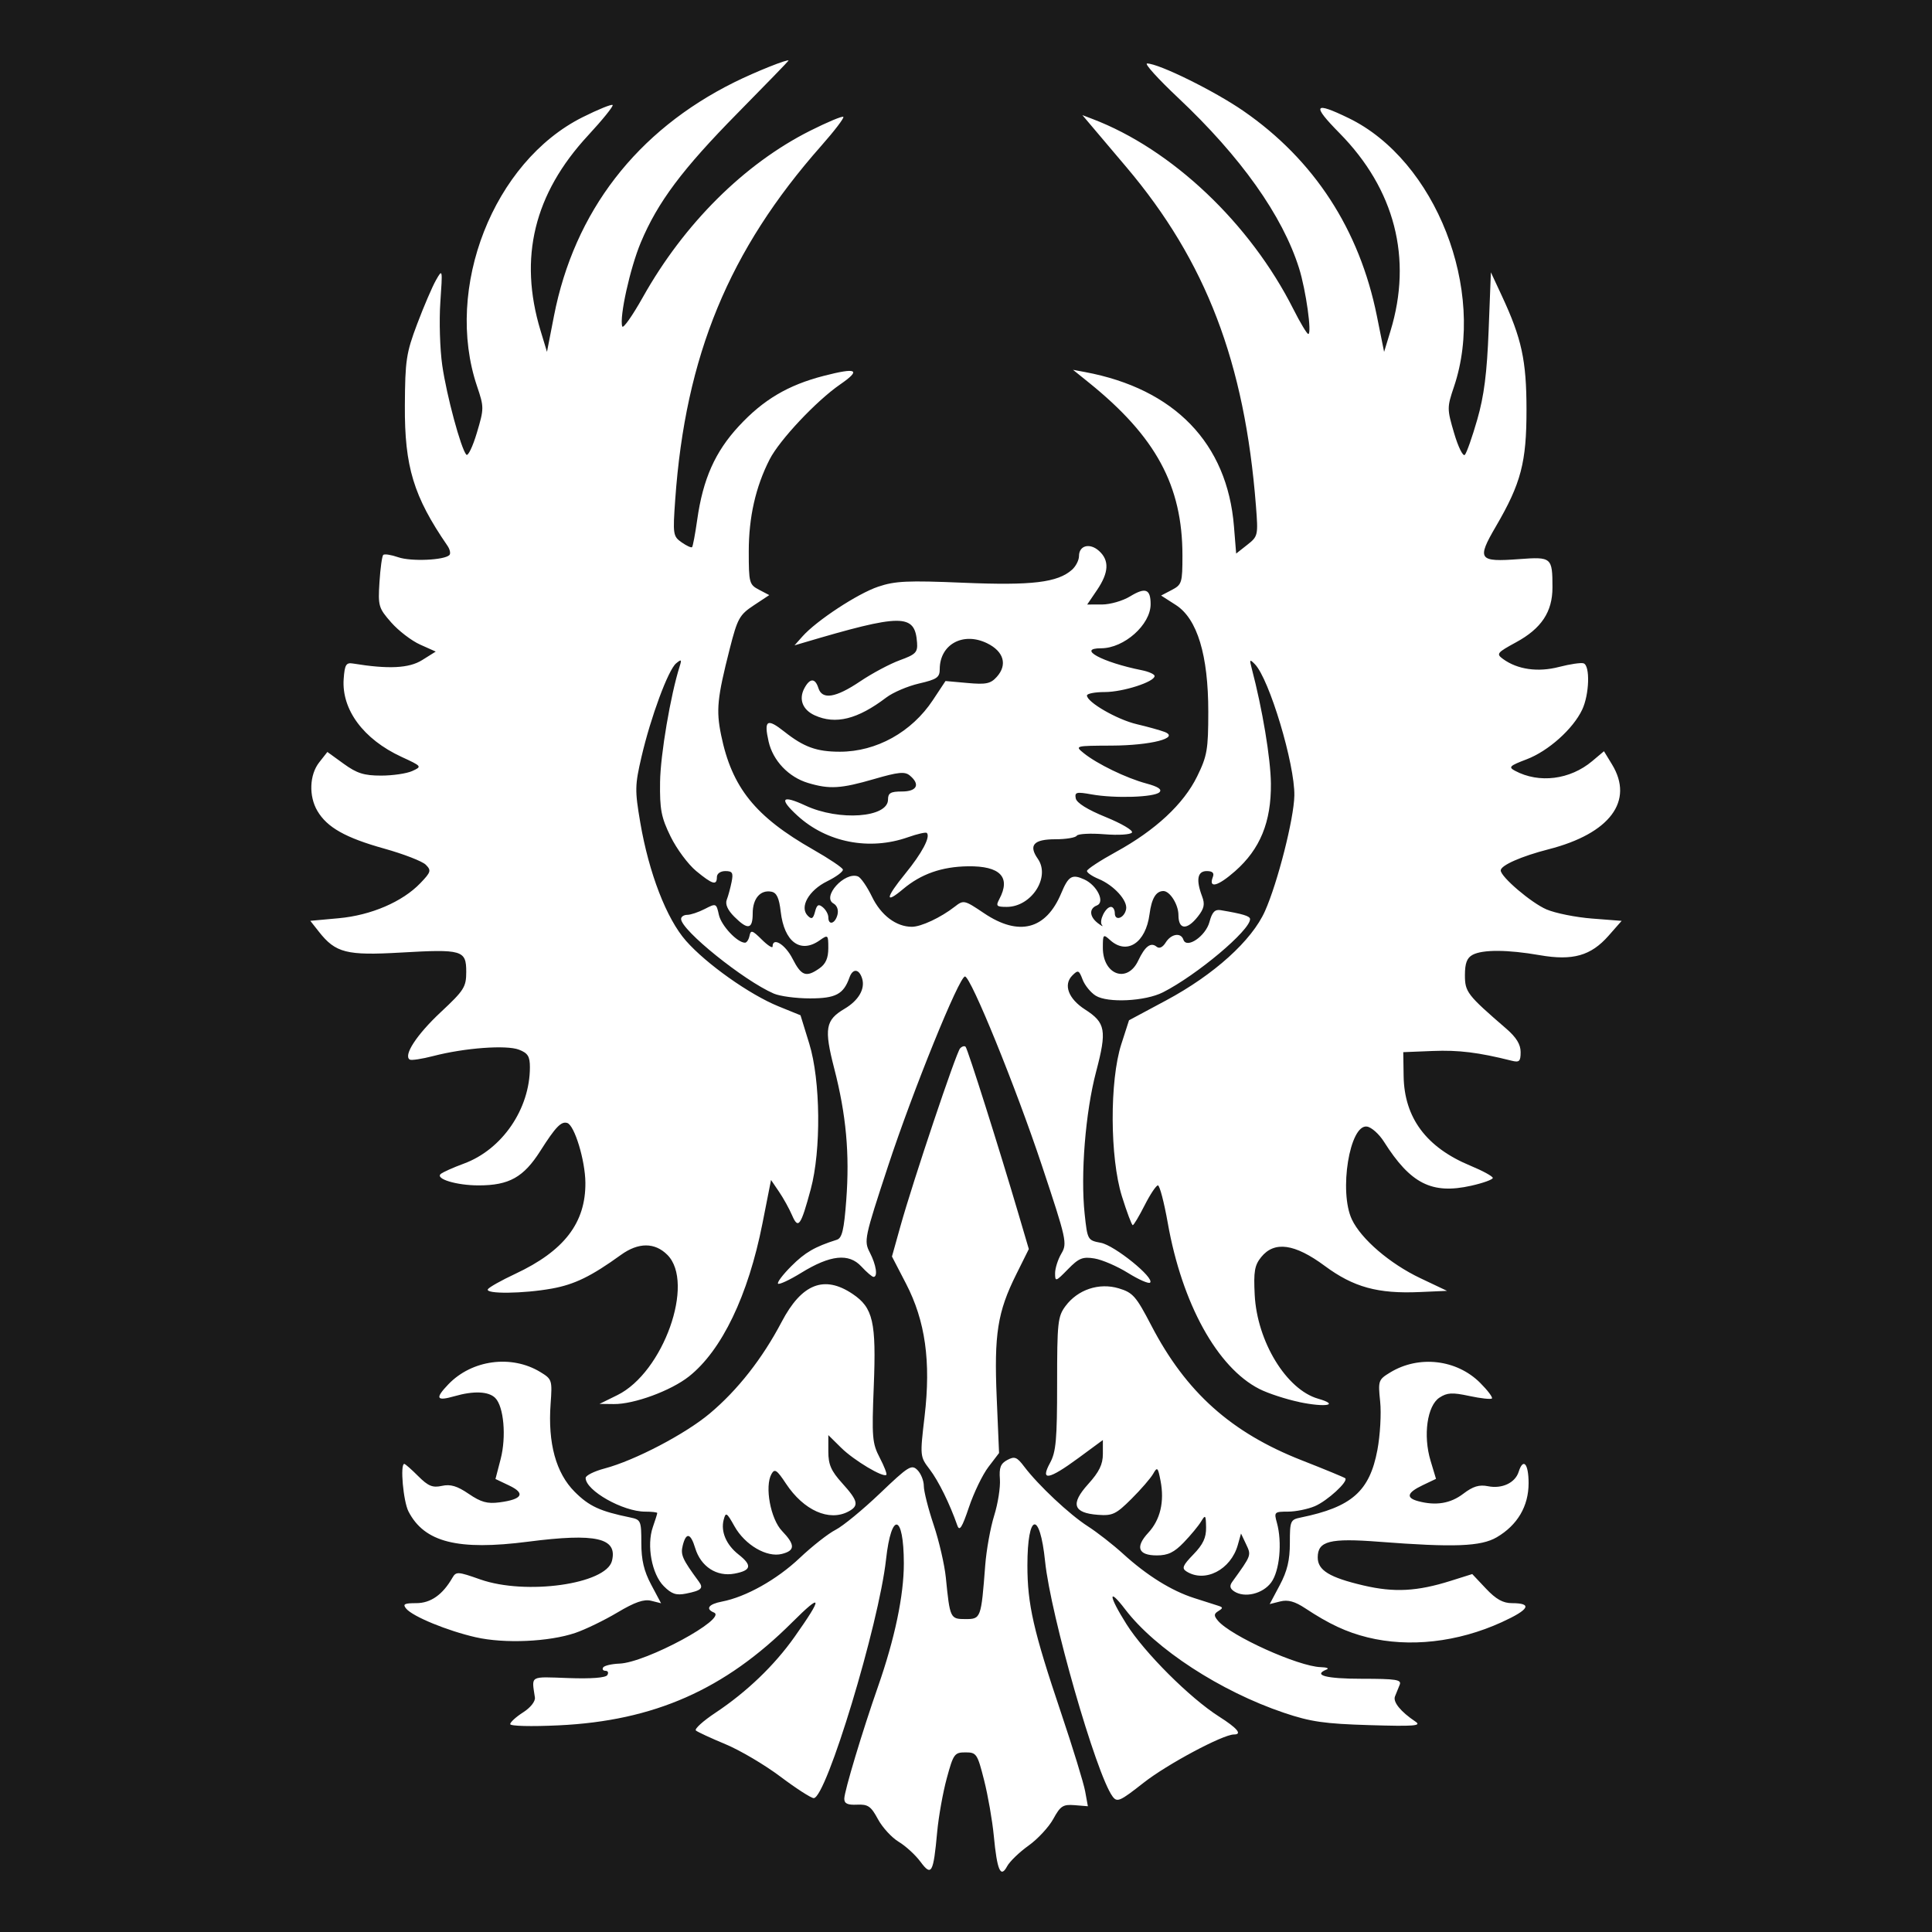 <?xml version="1.0" encoding="UTF-8" standalone="no"?>
<!-- Created with Inkscape (http://www.inkscape.org/) -->

<svg
   xmlns:dc="http://purl.org/dc/elements/1.1/"
   xmlns:cc="http://creativecommons.org/ns#"
   xmlns:rdf="http://www.w3.org/1999/02/22-rdf-syntax-ns#"
   xmlns:svg="http://www.w3.org/2000/svg"
   xmlns="http://www.w3.org/2000/svg"
   xmlns:sodipodi="http://sodipodi.sourceforge.net/DTD/sodipodi-0.dtd"
   xmlns:inkscape="http://www.inkscape.org/namespaces/inkscape"
   width="256mm"
   height="256mm"
   viewBox="0 0 256 256"
   version="1.1"
   id="svg952"
   inkscape:version="0.92.5 (2060ec1f9f, 2020-04-08)"
   sodipodi:docname="bruma.svg">
  <defs
     id="defs946" />
  <sodipodi:namedview
     id="base"
     pagecolor="#ffffff"
     bordercolor="#666666"
     borderopacity="1.0"
     inkscape:pageopacity="0.0"
     inkscape:pageshadow="2"
     inkscape:zoom="1.2179914"
     inkscape:cx="293.95085"
     inkscape:cy="425.54793"
     inkscape:document-units="mm"
     inkscape:current-layer="layer1"
     showgrid="false"
     units="mm"
     inkscape:window-width="3840"
     inkscape:window-height="2056"
     inkscape:window-x="0"
     inkscape:window-y="50"
     inkscape:window-maximized="1"
     showguides="true"
     inkscape:guide-bbox="true" />
  <g
     inkscape:label="Layer 1"
     inkscape:groupmode="layer"
     id="layer1"
     transform="translate(0,-41)">
    <rect
       style="fill:#1a1a1a;fill-opacity:1;stroke:none;stroke-width:0.834;stroke-opacity:1"
       id="rect816"
       width="256"
       height="256"
       x="0"
       y="41" />
    <path
       style="fill:#ffffff;stroke-width:0.527"
       d="m 121.958,287.682 c -0.664,-0.898 -1.96,-2.084 -2.881,-2.637 -0.921,-0.553 -2.157,-1.903 -2.748,-3 -0.921,-1.711 -1.314,-1.984 -2.768,-1.917 -1.256,0.058 -1.693,-0.147 -1.688,-0.791 0.006,-0.989 2.404,-8.961 4.462,-14.839 2.229,-6.365 3.433,-12.105 3.428,-16.343 -0.008,-6.58 -1.649,-6.947 -2.358,-0.527 -0.951,8.615 -7.924,31.632 -9.582,31.632 -0.347,0 -2.333,-1.28 -4.412,-2.844 -2.079,-1.564 -5.357,-3.499 -7.284,-4.3 -1.927,-0.801 -3.689,-1.617 -3.917,-1.814 -0.228,-0.197 0.943,-1.259 2.602,-2.36 4.117,-2.734 7.791,-6.257 10.461,-10.033 3.805,-5.381 3.716,-5.956 -0.3,-1.948 -8.938,8.919 -18.307,13.056 -30.932,13.656 -3.685,0.175 -6.449,0.104 -6.438,-0.165 0.012,-0.26 0.782,-0.959 1.713,-1.555 0.986,-0.631 1.638,-1.456 1.561,-1.977 -0.435,-2.949 -0.774,-2.753 4.426,-2.568 3.049,0.108 4.95,-0.037 5.171,-0.395 0.193,-0.312 0.085,-0.567 -0.239,-0.567 -0.324,0 -0.467,-0.198 -0.317,-0.441 0.15,-0.243 1.123,-0.473 2.161,-0.512 3.527,-0.133 14.377,-5.999 12.522,-6.769 -1.164,-0.484 -0.706,-1.114 1.054,-1.45 3.167,-0.604 7.28,-2.909 10.307,-5.774 1.653,-1.564 3.795,-3.247 4.762,-3.738 0.966,-0.492 3.61,-2.665 5.876,-4.829 3.781,-3.612 4.189,-3.866 4.965,-3.09 0.465,0.465 0.846,1.417 0.846,2.115 0,0.698 0.587,3.017 1.304,5.153 0.717,2.136 1.444,5.285 1.615,6.996 0.54,5.399 0.58,5.485 2.603,5.485 2.043,0 2.074,-0.085 2.614,-7.128 0.156,-2.036 0.691,-5.001 1.188,-6.59 0.497,-1.589 0.838,-3.76 0.757,-4.825 -0.116,-1.526 0.092,-2.064 0.978,-2.538 0.972,-0.52 1.277,-0.401 2.246,0.882 1.859,2.461 5.999,6.346 8.412,7.894 1.249,0.801 3.357,2.445 4.684,3.654 3.153,2.871 6.41,4.9 9.405,5.859 1.329,0.426 2.766,0.885 3.193,1.021 0.661,0.21 0.666,0.315 0.034,0.706 -0.604,0.374 -0.618,0.608 -0.072,1.266 1.676,2.019 10.66,6.082 13.641,6.168 0.791,0.023 1.141,0.161 0.779,0.308 -1.883,0.76 -0.093,1.232 4.669,1.232 4.527,0 5.28,0.119 5.008,0.791 -0.176,0.435 -0.457,1.128 -0.624,1.541 -0.3,0.739 0.75,2.031 2.723,3.351 0.836,0.56 -0.204,0.638 -6.109,0.46 -5.97,-0.18 -7.796,-0.443 -11.327,-1.635 -8.407,-2.837 -17.032,-8.454 -21.028,-13.693 -2.329,-3.053 -2.223,-1.825 0.17,1.963 2.386,3.778 8.414,9.791 12.265,12.235 2.416,1.533 3.108,2.368 1.962,2.368 -1.461,0 -8.852,3.949 -11.954,6.387 -3.175,2.495 -3.525,2.648 -4.138,1.81 -2.169,-2.967 -8.192,-23.967 -8.928,-31.13 -0.699,-6.808 -2.343,-6.438 -2.344,0.527 -3.4e-4,5.169 0.795,8.655 4.449,19.506 1.562,4.639 3.003,9.329 3.202,10.422 l 0.362,1.987 -1.753,-0.142 c -1.541,-0.125 -1.884,0.096 -2.828,1.822 -0.591,1.08 -2.071,2.674 -3.288,3.542 -1.217,0.868 -2.491,2.098 -2.831,2.734 -0.864,1.615 -1.327,0.56 -1.764,-4.022 -0.193,-2.03 -0.772,-5.351 -1.286,-7.381 -0.89,-3.514 -1.008,-3.69 -2.474,-3.69 -1.448,0 -1.596,0.204 -2.472,3.427 -0.513,1.885 -1.085,5.087 -1.272,7.117 -0.505,5.491 -0.751,5.927 -2.219,3.941 z M 63.051,257.949 c -3.764,-0.858 -8.357,-2.745 -9.224,-3.79 -0.501,-0.603 -0.266,-0.733 1.325,-0.733 1.911,0 3.493,-1.107 4.785,-3.349 0.496,-0.86 0.716,-0.848 3.69,0.201 6.037,2.128 16.687,0.632 17.461,-2.454 0.764,-3.046 -2.106,-3.703 -11.1,-2.544 -9.318,1.202 -13.748,0.085 -15.858,-3.996 -0.694,-1.342 -1.135,-6.311 -0.56,-6.311 0.123,0 0.954,0.73 1.846,1.623 1.322,1.322 1.904,1.562 3.139,1.29 1.14,-0.25 2.023,0.012 3.557,1.059 1.62,1.105 2.462,1.337 4.082,1.124 3.018,-0.397 3.474,-1.182 1.291,-2.223 l -1.831,-0.873 0.683,-2.632 c 0.773,-2.981 0.421,-6.97 -0.716,-8.107 -0.877,-0.877 -2.846,-0.963 -5.389,-0.233 -2.419,0.694 -2.623,0.307 -0.826,-1.569 3.117,-3.254 8.365,-3.958 12.185,-1.635 1.558,0.948 1.596,1.065 1.367,4.233 -0.376,5.201 0.709,9.159 3.192,11.642 1.918,1.918 3.343,2.575 7.38,3.404 1.382,0.284 1.45,0.442 1.45,3.372 0,2.26 0.346,3.726 1.307,5.533 l 1.307,2.458 -1.312,-0.329 c -0.958,-0.241 -2.166,0.179 -4.476,1.556 -1.74,1.037 -4.252,2.254 -5.581,2.705 -3.483,1.182 -9.382,1.441 -13.173,0.576 z m 118.143,0.008 c -2.781,-0.687 -5.087,-1.764 -8.238,-3.847 -1.387,-0.917 -2.296,-1.167 -3.313,-0.912 l -1.402,0.352 1.336,-2.513 c 0.99,-1.862 1.336,-3.309 1.336,-5.587 0,-2.931 0.068,-3.089 1.45,-3.372 6.748,-1.385 9.115,-3.472 10.148,-8.946 0.366,-1.939 0.531,-4.822 0.368,-6.406 -0.288,-2.786 -0.244,-2.913 1.337,-3.874 3.791,-2.306 8.804,-1.725 11.909,1.38 0.999,0.999 1.7,1.931 1.559,2.072 -0.141,0.141 -1.487,-0.006 -2.989,-0.329 -2.267,-0.486 -2.941,-0.449 -3.958,0.217 -1.631,1.068 -2.189,5.012 -1.183,8.355 l 0.725,2.409 -1.774,0.846 c -2.065,0.985 -2.255,1.666 -0.588,2.112 2.343,0.628 4.279,0.31 5.971,-0.981 1.293,-0.986 2.11,-1.235 3.28,-1.001 1.857,0.371 3.597,-0.444 4.06,-1.903 0.607,-1.912 1.318,-1.1 1.318,1.503 0,3.051 -1.475,5.556 -4.219,7.164 -2.09,1.225 -5.66,1.361 -15.578,0.596 -6.551,-0.506 -8.144,-0.099 -8.144,2.078 0,1.704 1.557,2.656 6.069,3.713 4.067,0.952 7.101,0.791 11.56,-0.615 l 2.846,-0.897 1.818,1.928 c 1.326,1.406 2.257,1.928 3.438,1.928 2.777,0 2.32,0.848 -1.362,2.528 -5.814,2.652 -12.23,3.375 -17.78,2.003 z m -93.237,-6.778 c -1.591,-1.591 -2.298,-5.406 -1.453,-7.832 0.322,-0.922 0.585,-1.76 0.585,-1.862 0,-0.102 -0.719,-0.185 -1.599,-0.185 -2.949,0 -7.891,-2.796 -7.891,-4.464 0,-0.324 1.127,-0.888 2.504,-1.253 4.01,-1.062 10.69,-4.556 13.958,-7.3 3.686,-3.096 6.961,-7.271 9.514,-12.131 2.656,-5.055 5.637,-6.228 9.399,-3.698 2.718,1.828 3.147,3.698 2.805,12.239 -0.27,6.754 -0.203,7.557 0.787,9.454 0.596,1.14 0.991,2.165 0.878,2.277 -0.407,0.407 -4.3,-1.923 -5.974,-3.575 l -1.713,-1.691 v 2.17 c 0,1.739 0.366,2.575 1.845,4.212 2.112,2.338 2.253,2.977 0.825,3.741 -2.552,1.366 -5.93,-0.138 -8.277,-3.685 -1.22,-1.844 -1.504,-2.032 -1.927,-1.276 -0.92,1.643 -0.121,5.953 1.396,7.537 1.765,1.843 1.759,2.602 -0.025,3.05 -1.996,0.501 -4.885,-1.19 -6.273,-3.67 -1.026,-1.835 -1.155,-1.913 -1.429,-0.866 -0.411,1.57 0.337,3.324 1.963,4.603 1.847,1.453 1.706,2.121 -0.535,2.541 -2.352,0.441 -4.462,-0.93 -5.202,-3.382 -0.607,-2.011 -1.204,-2.137 -1.652,-0.349 -0.31,1.237 -0.058,1.804 2.138,4.79 0.649,0.883 0.33,1.181 -1.698,1.586 -1.308,0.262 -1.906,0.062 -2.951,-0.983 z m 75.576,0.686 c -0.561,-0.367 -0.637,-0.731 -0.264,-1.25 2.573,-3.571 2.548,-3.504 1.847,-4.987 l -0.675,-1.428 -0.427,1.519 c -0.924,3.285 -4.354,5.052 -6.802,3.505 -0.653,-0.413 -0.498,-0.792 0.923,-2.258 1.279,-1.319 1.7,-2.219 1.676,-3.582 -0.028,-1.644 -0.092,-1.72 -0.659,-0.778 -0.345,0.573 -1.375,1.818 -2.289,2.768 -1.278,1.328 -2.102,1.726 -3.575,1.726 -2.479,0 -2.896,-1.102 -1.137,-2.999 1.596,-1.721 2.162,-4.117 1.627,-6.886 -0.348,-1.803 -0.435,-1.884 -0.981,-0.923 -0.33,0.58 -1.625,2.075 -2.879,3.323 -2.04,2.03 -2.505,2.252 -4.427,2.109 -3.299,-0.246 -3.681,-1.439 -1.302,-4.072 1.462,-1.618 1.946,-2.613 1.946,-3.997 v -1.843 l -3.221,2.371 c -3.963,2.917 -5.122,3.119 -3.778,0.658 0.791,-1.447 0.936,-3.078 0.936,-10.501 0,-8.113 0.085,-8.902 1.111,-10.28 1.631,-2.191 4.45,-3.128 7.059,-2.346 1.871,0.561 2.291,1.041 4.319,4.938 4.593,8.828 10.571,14.181 19.933,17.85 3.045,1.193 5.635,2.263 5.757,2.377 0.44,0.411 -2.369,2.991 -4.027,3.698 -0.933,0.398 -2.539,0.723 -3.569,0.723 -1.789,0 -1.854,0.064 -1.467,1.45 0.73,2.611 0.366,6.433 -0.756,7.943 -1.12,1.507 -3.515,2.079 -4.901,1.172 z m -36.68,-8.727 c -1.009,-2.888 -2.497,-5.908 -3.665,-7.439 -1.294,-1.697 -1.298,-1.732 -0.673,-7.054 0.85,-7.247 0.096,-12.614 -2.466,-17.559 l -1.861,-3.591 1.133,-4.053 c 1.663,-5.95 7.369,-22.952 7.894,-23.524 0.248,-0.271 0.577,-0.367 0.73,-0.214 0.278,0.278 4.455,13.484 7.019,22.19 l 1.359,4.614 -1.675,3.367 c -2.473,4.969 -2.939,7.918 -2.58,16.34 l 0.311,7.318 -1.407,1.844 c -0.774,1.014 -1.934,3.412 -2.579,5.327 -0.908,2.699 -1.254,3.247 -1.538,2.436 z m 45.32,-16.358 c -1.772,-0.37 -4.161,-1.151 -5.308,-1.737 -5.57,-2.841 -10.235,-11.297 -12.128,-21.982 -0.486,-2.745 -1.075,-4.991 -1.307,-4.991 -0.233,0 -1.024,1.186 -1.759,2.636 -0.735,1.45 -1.444,2.636 -1.575,2.636 -0.132,0 -0.778,-1.72 -1.436,-3.822 -1.599,-5.108 -1.639,-15.322 -0.079,-20.165 l 1.019,-3.163 4.919,-2.636 c 6.356,-3.406 11.368,-7.935 13.105,-11.843 1.68,-3.781 3.829,-12.238 3.885,-15.291 0.076,-4.151 -3.323,-15.464 -5.231,-17.414 -0.684,-0.699 -0.734,-0.637 -0.426,0.527 1.418,5.368 2.517,11.956 2.55,15.289 0.051,5.084 -1.42,8.685 -4.743,11.61 -2.293,2.018 -3.553,2.345 -2.946,0.763 0.203,-0.53 -0.054,-0.774 -0.814,-0.774 -1.234,0 -1.445,1.161 -0.611,3.356 0.393,1.035 0.273,1.605 -0.565,2.67 -1.446,1.838 -2.571,1.755 -2.571,-0.189 0,-1.409 -1.138,-3.213 -2.015,-3.193 -0.971,0.022 -1.545,0.991 -1.816,3.064 -0.497,3.809 -2.994,5.452 -5.222,3.436 -0.917,-0.83 -0.964,-0.78 -0.964,1.017 0,3.591 3.244,4.768 4.689,1.701 0.892,-1.893 1.665,-2.478 2.432,-1.842 0.358,0.297 0.803,0.091 1.208,-0.557 0.722,-1.157 2.015,-1.363 2.344,-0.375 0.42,1.26 2.952,-0.459 3.455,-2.346 0.346,-1.299 0.715,-1.692 1.47,-1.565 2.963,0.497 3.908,0.785 3.908,1.19 0,1.491 -7.048,7.413 -11.541,9.697 -2.338,1.189 -7.318,1.439 -8.912,0.448 -0.665,-0.414 -1.446,-1.374 -1.735,-2.134 -0.48,-1.262 -0.598,-1.309 -1.363,-0.544 -1.221,1.221 -0.521,3.089 1.686,4.506 2.732,1.754 2.911,2.763 1.463,8.254 -1.413,5.356 -2.075,13.605 -1.514,18.845 0.369,3.442 0.395,3.489 2.151,3.818 1.813,0.34 7.135,4.645 6.52,5.274 -0.18,0.185 -1.5,-0.393 -2.932,-1.283 -1.432,-0.89 -3.429,-1.753 -4.437,-1.916 -1.575,-0.256 -2.071,-0.054 -3.526,1.435 -1.61,1.647 -1.694,1.673 -1.694,0.528 0,-0.663 0.374,-1.839 0.832,-2.613 0.797,-1.349 0.688,-1.84 -2.586,-11.68 -3.464,-10.411 -9.415,-25.033 -10.188,-25.033 -0.766,0 -6.895,15.11 -10.194,25.132 -3.134,9.522 -3.213,9.895 -2.414,11.44 0.846,1.636 1.088,3.231 0.491,3.231 -0.184,0 -0.912,-0.622 -1.616,-1.383 -1.662,-1.793 -4.103,-1.532 -7.977,0.852 -1.527,0.94 -2.903,1.582 -3.058,1.427 -0.155,-0.155 0.638,-1.201 1.762,-2.325 1.822,-1.822 3.101,-2.563 6.032,-3.494 0.691,-0.22 0.948,-1.306 1.245,-5.269 0.46,-6.133 -0.012,-11.289 -1.598,-17.437 -1.36,-5.276 -1.165,-6.401 1.368,-7.897 1.872,-1.106 2.763,-2.652 2.325,-4.033 -0.407,-1.283 -1.237,-1.339 -1.672,-0.112 -0.787,2.22 -1.823,2.768 -5.232,2.768 -1.826,0 -3.984,-0.287 -4.795,-0.638 -3.978,-1.721 -12.282,-8.409 -12.282,-9.892 0,-0.298 0.368,-0.541 0.817,-0.541 0.449,0 1.499,-0.353 2.332,-0.783 1.488,-0.769 1.521,-0.755 1.859,0.784 0.313,1.426 2.435,3.69 3.459,3.69 0.23,0 0.5,-0.415 0.601,-0.923 0.158,-0.796 0.38,-0.727 1.62,0.503 0.79,0.784 1.437,1.199 1.437,0.923 0,-1.301 1.673,-0.282 2.636,1.606 1.176,2.305 1.8,2.53 3.573,1.288 0.831,-0.582 1.172,-1.357 1.172,-2.666 0,-1.801 -0.028,-1.826 -1.172,-1.024 -2.532,1.773 -4.673,0.18 -5.134,-3.819 -0.209,-1.817 -0.534,-2.513 -1.232,-2.647 -1.458,-0.279 -2.479,0.903 -2.479,2.87 0,2.128 -0.64,2.243 -2.444,0.439 -0.877,-0.877 -1.221,-1.653 -0.994,-2.241 0.191,-0.495 0.48,-1.552 0.64,-2.349 0.246,-1.219 0.114,-1.45 -0.828,-1.45 -0.644,0 -1.12,0.336 -1.12,0.791 0,1.153 -0.58,0.984 -2.746,-0.802 -1.062,-0.876 -2.586,-2.93 -3.386,-4.564 -1.246,-2.547 -1.446,-3.581 -1.396,-7.238 0.049,-3.611 1.389,-11.511 2.599,-15.324 0.288,-0.907 0.219,-0.962 -0.477,-0.385 -1.045,0.868 -3.353,7.097 -4.578,12.359 -0.883,3.793 -0.896,4.456 -0.171,8.712 1.144,6.711 3.48,12.76 6.063,15.694 2.699,3.066 8.435,7.128 12.258,8.679 l 2.914,1.183 1.16,3.759 c 1.5,4.861 1.592,14.137 0.191,19.312 -1.32,4.876 -1.65,5.331 -2.476,3.415 -0.372,-0.864 -1.15,-2.266 -1.729,-3.116 l -1.052,-1.546 -1.138,5.763 c -1.883,9.535 -5.383,16.823 -9.735,20.269 -2.389,1.892 -7.282,3.691 -9.957,3.66 l -1.894,-0.022 2.364,-1.164 c 6.085,-2.997 10.321,-14.887 6.622,-18.586 -1.664,-1.664 -3.836,-1.665 -6.141,-5.4e-4 -3.936,2.841 -6.147,3.922 -9.137,4.465 -3.809,0.692 -8.906,0.746 -8.501,0.09 0.162,-0.263 1.789,-1.177 3.615,-2.031 6.491,-3.038 9.354,-6.762 9.303,-12.1 -0.029,-2.949 -1.441,-7.593 -2.402,-7.896 -0.801,-0.252 -1.546,0.52 -3.56,3.69 -2.229,3.51 -4.143,4.58 -8.192,4.58 -2.907,0 -5.76,-0.862 -5.014,-1.514 0.265,-0.231 1.65,-0.851 3.078,-1.378 5.063,-1.866 8.738,-7.236 8.738,-12.769 0,-1.435 -0.269,-1.867 -1.45,-2.323 -1.667,-0.645 -7.199,-0.236 -11.34,0.839 -1.51,0.392 -2.919,0.606 -3.13,0.475 -0.882,-0.545 0.919,-3.305 4.092,-6.271 3.122,-2.918 3.392,-3.347 3.392,-5.368 0,-2.859 -0.528,-3.013 -8.704,-2.541 -7.146,0.412 -8.608,0.04 -10.806,-2.747 l -1.151,-1.46 3.76,-0.343 c 4.3,-0.392 8.456,-2.179 10.828,-4.655 1.4,-1.461 1.464,-1.682 0.71,-2.436 -0.456,-0.456 -2.935,-1.418 -5.509,-2.137 -5.127,-1.433 -7.56,-2.803 -8.848,-4.984 -1.164,-1.971 -1.059,-4.795 0.24,-6.446 l 1.08,-1.374 2.162,1.566 c 1.75,1.268 2.694,1.566 4.958,1.566 1.538,0 3.394,-0.273 4.125,-0.606 1.313,-0.598 1.296,-0.621 -1.425,-1.878 -5.042,-2.329 -7.956,-6.262 -7.66,-10.335 0.136,-1.871 0.321,-2.179 1.215,-2.034 4.728,0.771 7.442,0.638 9.182,-0.452 l 1.801,-1.128 -2.069,-0.926 c -1.138,-0.509 -2.863,-1.831 -3.834,-2.937 -1.674,-1.907 -1.754,-2.181 -1.553,-5.335 0.116,-1.828 0.34,-3.453 0.498,-3.61 0.157,-0.157 1.053,-0.018 1.99,0.308 1.677,0.585 6.092,0.396 6.778,-0.289 0.193,-0.193 0.073,-0.755 -0.266,-1.248 -4.484,-6.525 -5.681,-10.467 -5.635,-18.558 0.034,-5.999 0.18,-6.968 1.631,-10.814 0.876,-2.323 1.995,-4.933 2.487,-5.799 0.879,-1.551 0.888,-1.506 0.583,2.906 -0.171,2.465 -0.056,6.238 0.254,8.385 0.578,4.001 2.475,11.036 3.189,11.826 0.22,0.243 0.846,-1.055 1.392,-2.884 0.965,-3.232 0.966,-3.405 0.029,-6.181 -4.393,-13.014 2.17,-29.742 13.991,-35.655 2.048,-1.024 3.835,-1.75 3.972,-1.613 0.137,0.137 -1.327,1.952 -3.253,4.032 -7.154,7.727 -9.221,16.2 -6.304,25.841 l 0.859,2.838 0.924,-4.745 c 2.696,-13.842 10.959,-24.553 23.896,-30.977 2.792,-1.386 7.192,-3.145 7.186,-2.872 -10e-4,0.06 -3.04,3.193 -6.753,6.962 -7.32,7.432 -10.573,11.778 -12.816,17.124 -1.423,3.39 -2.868,9.924 -2.464,11.137 0.114,0.343 1.348,-1.408 2.741,-3.89 5.457,-9.724 13.419,-17.645 22.142,-22.031 2.291,-1.152 4.276,-1.983 4.412,-1.847 0.136,0.136 -1.179,1.86 -2.921,3.831 -12.235,13.84 -18.002,27.811 -19.355,46.891 -0.326,4.599 -0.287,4.86 0.848,5.655 0.654,0.458 1.278,0.745 1.385,0.638 0.107,-0.107 0.415,-1.744 0.683,-3.637 0.765,-5.402 2.363,-8.993 5.515,-12.398 3.244,-3.504 6.514,-5.441 11.25,-6.662 4.417,-1.139 5.014,-0.824 2.163,1.143 -3.149,2.173 -8.029,7.365 -9.338,9.934 -1.853,3.637 -2.76,7.642 -2.76,12.181 0,4.158 0.065,4.403 1.358,5.08 l 1.358,0.711 -2.06,1.363 c -1.887,1.249 -2.154,1.731 -3.18,5.764 -1.656,6.508 -1.817,8.115 -1.14,11.42 1.425,6.956 4.516,10.801 12.202,15.178 2.09,1.19 3.859,2.377 3.931,2.636 0.072,0.259 -0.866,0.962 -2.083,1.561 -2.449,1.206 -3.699,3.435 -2.563,4.571 0.511,0.511 0.712,0.398 0.958,-0.541 0.246,-0.939 0.463,-1.062 1.037,-0.585 0.4,0.332 0.726,0.93 0.726,1.329 0,1.109 0.895,0.865 1.207,-0.329 0.165,-0.631 -0.046,-1.236 -0.526,-1.504 -1.574,-0.881 1.486,-4.261 3.246,-3.586 0.375,0.144 1.211,1.355 1.858,2.691 1.193,2.464 3.208,3.982 5.286,3.982 1.223,0 3.829,-1.222 5.681,-2.666 1.171,-0.912 1.265,-0.891 3.875,0.865 4.623,3.111 8.216,2.181 10.235,-2.65 0.95,-2.275 1.428,-2.561 3.045,-1.825 1.705,0.777 2.795,3.02 1.676,3.45 -1.057,0.406 -0.995,1.483 0.135,2.348 0.507,0.388 0.753,0.505 0.546,0.259 -0.454,-0.538 0.468,-2.417 1.186,-2.417 0.28,0 0.509,0.376 0.509,0.835 0,1.105 1.268,0.656 1.498,-0.53 0.223,-1.148 -1.622,-3.173 -3.658,-4.017 -0.841,-0.348 -1.53,-0.821 -1.53,-1.049 0,-0.229 1.731,-1.366 3.847,-2.527 5.23,-2.87 8.958,-6.338 10.753,-10.003 1.327,-2.708 1.473,-3.555 1.476,-8.542 0.004,-7.529 -1.456,-12.345 -4.298,-14.17 l -1.952,-1.253 1.413,-0.74 c 1.335,-0.699 1.413,-0.952 1.413,-4.567 0,-9.246 -3.515,-15.744 -12.389,-22.902 l -2.109,-1.701 1.582,0.295 c 11.876,2.218 18.855,9.444 19.742,20.443 l 0.291,3.61 1.467,-1.157 c 1.436,-1.133 1.46,-1.244 1.152,-5.191 -1.484,-18.978 -6.61,-32.377 -17.156,-44.848 -1.573,-1.861 -3.531,-4.175 -4.351,-5.142 l -1.49,-1.76 1.325,0.504 c 10.516,3.998 20.892,13.817 26.632,25.202 0.914,1.812 1.804,3.295 1.978,3.295 0.503,0 -0.309,-5.804 -1.217,-8.699 -2.188,-6.976 -7.724,-14.779 -16.044,-22.61 -2.653,-2.497 -4.496,-4.537 -4.096,-4.534 1.573,0.014 8.928,3.641 12.773,6.299 9.361,6.471 15.369,15.706 17.676,27.171 l 0.955,4.745 0.848,-2.78 c 2.932,-9.613 0.572,-18.768 -6.754,-26.204 -3.71,-3.765 -3.421,-4.24 1.215,-1.989 11.522,5.594 18.267,22.799 13.951,35.584 -0.931,2.757 -0.93,2.945 0.02,6.169 0.538,1.829 1.176,3.117 1.417,2.863 0.241,-0.254 0.982,-2.36 1.648,-4.68 0.904,-3.148 1.286,-6.157 1.507,-11.862 l 0.297,-7.644 1.456,3.126 c 2.63,5.647 3.257,8.541 3.263,15.063 0.006,6.99 -0.722,9.77 -4.058,15.484 -2.557,4.38 -2.305,4.733 3.096,4.328 4.289,-0.322 4.402,-0.225 4.402,3.762 0,3.227 -1.462,5.431 -4.815,7.255 -2.542,1.384 -2.663,1.538 -1.743,2.211 1.916,1.401 4.623,1.788 7.425,1.061 1.451,-0.376 2.917,-0.592 3.258,-0.478 0.884,0.295 0.766,4.132 -0.189,6.143 -1.215,2.561 -4.489,5.485 -7.362,6.575 -2.266,0.86 -2.441,1.034 -1.534,1.519 3.186,1.705 7.291,1.19 10.231,-1.284 l 1.554,-1.308 1.066,1.749 c 2.952,4.843 -0.271,9.159 -8.396,11.242 -3.619,0.928 -6.35,2.133 -6.35,2.803 0,0.852 4.045,4.299 6.063,5.166 1.16,0.499 3.875,1.044 6.034,1.212 l 3.925,0.305 -1.733,1.97 c -2.341,2.661 -4.745,3.339 -9.129,2.576 -4.244,-0.739 -7.557,-0.756 -8.884,-0.046 -0.751,0.402 -1.02,1.11 -1.02,2.689 0,2.24 0.29,2.615 5.484,7.103 1.32,1.141 1.897,2.079 1.897,3.089 0,1.243 -0.17,1.407 -1.195,1.15 -4.395,-1.103 -7.016,-1.426 -10.447,-1.289 l -3.91,0.157 0.048,3.163 c 0.084,5.535 3.004,9.459 8.84,11.878 1.635,0.678 2.974,1.409 2.974,1.625 0,0.216 -1.291,0.681 -2.869,1.034 -5.207,1.165 -8.023,-0.258 -11.553,-5.838 -0.642,-1.015 -1.653,-1.916 -2.247,-2.002 -2.294,-0.333 -3.747,8.625 -1.997,12.314 1.233,2.599 5.04,5.863 9.068,7.775 l 3.535,1.678 -3.616,0.159 c -5.559,0.245 -8.77,-0.639 -12.585,-3.464 -3.986,-2.951 -6.676,-3.325 -8.421,-1.17 -0.876,1.082 -1.019,1.909 -0.862,4.996 0.314,6.194 4.2,12.564 8.399,13.769 2.917,0.837 1.019,1.183 -2.48,0.453 z m -39.763,-66.634 c 1.562,-2.918 0.131,-4.418 -4.155,-4.357 -3.463,0.049 -6.211,1.015 -8.593,3.019 -2.459,2.069 -2.334,1.177 0.287,-2.04 2.237,-2.746 3.369,-4.887 2.857,-5.4 -0.126,-0.126 -1.245,0.129 -2.487,0.567 -5.114,1.804 -10.759,0.706 -14.646,-2.849 -2.505,-2.291 -2.097,-2.811 1.054,-1.344 4.462,2.077 10.939,1.605 10.939,-0.797 0,-0.868 0.344,-1.067 1.845,-1.067 1.997,0 2.459,-0.943 1.039,-2.121 -0.658,-0.546 -1.517,-0.462 -4.699,0.463 -4.435,1.289 -5.935,1.379 -8.774,0.529 -2.584,-0.774 -4.664,-2.96 -5.237,-5.504 -0.639,-2.835 -0.199,-3.11 2.082,-1.303 2.592,2.053 4.285,2.665 7.373,2.665 4.831,0 9.507,-2.596 12.312,-6.834 l 1.677,-2.534 2.913,0.262 c 2.461,0.222 3.063,0.096 3.878,-0.808 1.446,-1.604 0.94,-3.371 -1.275,-4.455 -3.178,-1.555 -6.28,0.142 -6.28,3.436 0,1.088 -0.377,1.349 -2.736,1.894 -1.505,0.347 -3.462,1.183 -4.349,1.858 -3.806,2.892 -6.721,3.617 -9.486,2.357 -1.609,-0.733 -2.142,-2.136 -1.364,-3.59 0.729,-1.362 1.427,-1.37 1.856,-0.02 0.503,1.584 2.287,1.299 5.53,-0.885 1.584,-1.067 3.953,-2.33 5.265,-2.807 2.098,-0.763 2.372,-1.043 2.279,-2.324 -0.281,-3.873 -1.98,-3.868 -15.183,0.045 l -1.054,0.312 1.054,-1.187 c 1.853,-2.086 7.294,-5.661 10.017,-6.582 2.254,-0.762 3.896,-0.839 11.335,-0.526 9.061,0.38 12.462,-0.029 14.366,-1.729 0.507,-0.453 0.923,-1.269 0.923,-1.813 0,-1.41 1.44,-1.775 2.656,-0.675 1.387,1.255 1.303,2.866 -0.267,5.181 l -1.302,1.919 1.961,-0.002 c 1.079,-0.001 2.746,-0.481 3.706,-1.066 2.054,-1.252 2.736,-0.996 2.736,1.028 0,2.713 -3.514,5.839 -6.564,5.839 -3.282,0 0.166,1.862 5.378,2.904 0.942,0.188 1.713,0.535 1.713,0.771 0,0.775 -4.193,2.124 -6.601,2.124 -1.299,0 -2.362,0.205 -2.362,0.456 0,0.887 3.991,3.188 6.59,3.801 1.45,0.341 3.11,0.803 3.69,1.025 2.071,0.793 -1.789,1.793 -7.012,1.815 -4.859,0.021 -4.892,0.03 -3.695,0.999 1.757,1.423 5.634,3.303 8.279,4.015 1.582,0.426 2.129,0.789 1.754,1.164 -0.672,0.672 -5.907,0.839 -8.988,0.288 -2.018,-0.361 -2.261,-0.3 -2.102,0.526 0.115,0.597 1.549,1.491 3.97,2.476 2.085,0.848 3.65,1.768 3.48,2.045 -0.174,0.281 -1.792,0.384 -3.671,0.233 -1.848,-0.148 -3.491,-0.06 -3.649,0.197 -0.159,0.257 -1.435,0.467 -2.837,0.467 -2.871,0 -3.579,0.79 -2.319,2.588 1.704,2.432 -0.846,6.374 -4.122,6.374 -1.348,0 -1.465,-0.121 -0.983,-1.02 z"
       id="path1115"
       inkscape:connector-curvature="0" />
  </g>
</svg>
